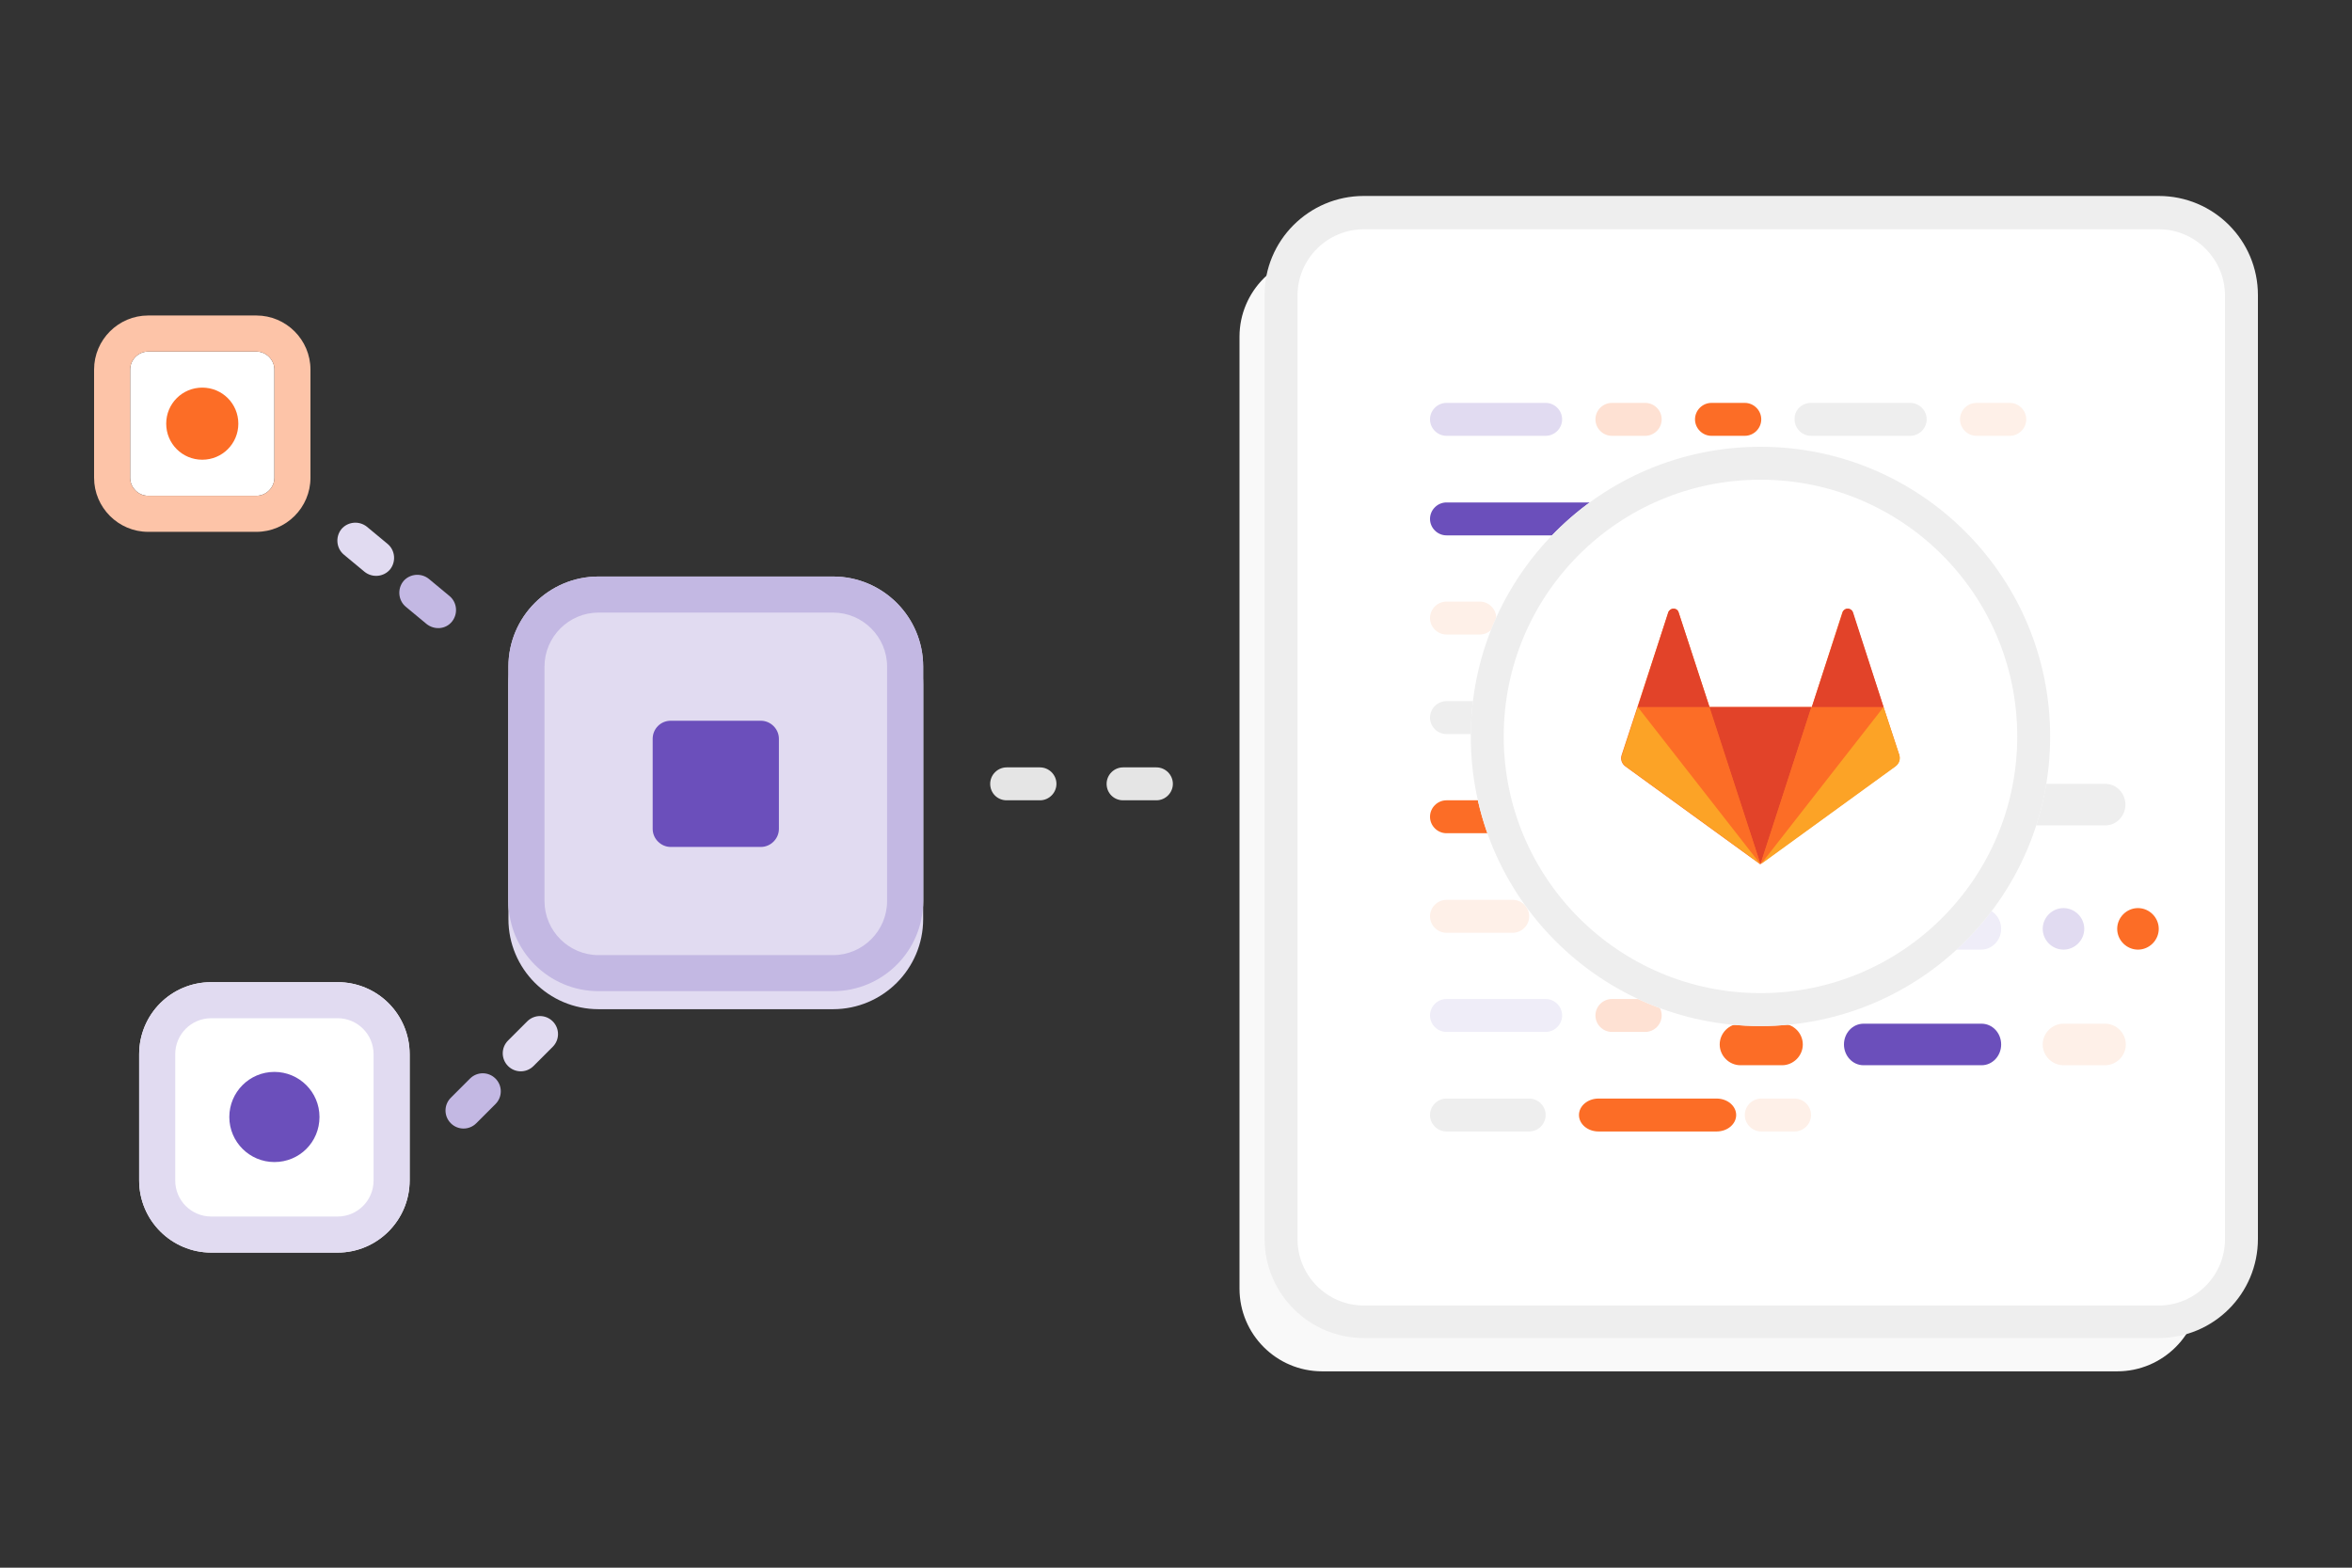 <?xml version="1.0" encoding="utf-8"?>
<!-- Generator: Adobe Illustrator 24.0.1, SVG Export Plug-In . SVG Version: 6.00 Build 0)  -->
<svg version="1.1" id="Layer_1" xmlns="http://www.w3.org/2000/svg" xmlns:xlink="http://www.w3.org/1999/xlink" x="0px" y="0px"
	 viewBox="0 0 600 400" style="enable-background:new 0 0 600 400;" xml:space="preserve">
<rect x="0" y="0" width="600" height="400" fill="#333333" stroke="none"/>
<style type="text/css">
	.st0{fill:#E5E5E5;}
	.st1{fill:#F9F9F9;}
	.st2{fill:#FFFFFF;}
	.st3{fill:#EEEEEE;}
	.st4{fill:#E1DBF1;}
	.st5{fill:#FEE1D3;}
	.st6{fill:#FC6D26;}
	.st7{fill:#FEF0E8;}
	.st8{fill:#EFEDF8;}
	.st9{fill:#6B4FBB;}
	.st10{fill:#C3B8E3;}
	.st11{fill-rule:evenodd;clip-rule:evenodd;fill:#FC6D26;}
	.st12{fill-rule:evenodd;clip-rule:evenodd;fill:#E24329;}
	.st13{fill-rule:evenodd;clip-rule:evenodd;fill:#FCA326;}
	.st14{fill-rule:evenodd;clip-rule:evenodd;fill:#FFFFFF;}
	.st15{fill-rule:evenodd;clip-rule:evenodd;fill:#6B4FBB;}
	.st16{fill:#FDC4A8;}
	.st17{fill-rule:evenodd;clip-rule:evenodd;fill:#E1DBF1;}
	.st18{fill-rule:evenodd;clip-rule:evenodd;fill:#C3B8E3;}
</style>
<path class="st0" d="M252.6,200c0-2.3,1.9-4.2,4.2-4.2h8.5c2.3,0,4.2,1.9,4.2,4.2c0,2.3-1.9,4.2-4.2,4.2h-8.5
	C254.5,204.2,252.6,202.4,252.6,200C252.6,200,252.6,200,252.6,200z M282.3,200c0-2.3,1.9-4.2,4.2-4.2h8.5c2.3,0,4.2,1.9,4.2,4.2
	c0,2.3-1.9,4.2-4.2,4.2h-8.5C284.2,204.2,282.3,202.4,282.3,200C282.3,200,282.3,200,282.3,200z"/>
<g>
	<path class="st1" d="M337.3,64.8h202.8c11.7,0,21.1,9.5,21.1,21.1v242.9c0,11.7-9.5,21.1-21.1,21.1H337.3
		c-11.7,0-21.1-9.5-21.1-21.1V85.9C316.2,74.3,325.7,64.8,337.3,64.8z"/>
	<path class="st2" d="M347.9,54.2h202.8c11.7,0,21.1,9.5,21.1,21.1v240.8c0,11.7-9.5,21.1-21.1,21.1H347.9
		c-11.7,0-21.1-9.5-21.1-21.1V75.4C326.8,63.7,336.2,54.2,347.9,54.2z"/>
	<path class="st3" d="M347.9,58.5c-9.3,0-16.9,7.6-16.9,16.9v240.8c0,9.3,7.6,16.9,16.9,16.9h202.8c9.3,0,16.9-7.6,16.9-16.9V75.4
		c0-9.3-7.6-16.9-16.9-16.9L347.9,58.5L347.9,58.5z M347.9,50h202.8c14,0,25.3,11.3,25.3,25.3v240.8c0,14-11.3,25.3-25.3,25.3H347.9
		c-14,0-25.3-11.4-25.3-25.3V75.4C322.5,61.4,333.9,50,347.9,50z"/>
	<path class="st4" d="M369,102.8h25.3c2.3,0,4.2,1.9,4.2,4.2s-1.9,4.2-4.2,4.2H369c-2.3,0-4.2-1.9-4.2-4.2S366.7,102.8,369,102.8z
		 M436.6,128.2h25.3c2.3,0,4.2,1.9,4.2,4.2s-1.9,4.2-4.2,4.2h-25.3c-2.3,0-4.2-1.9-4.2-4.2S434.3,128.2,436.6,128.2z"/>
	<path class="st3" d="M462,102.8h25.3c2.3,0,4.2,1.9,4.2,4.2s-1.9,4.2-4.2,4.2H462c-2.3,0-4.2-1.9-4.2-4.2
		C457.7,104.7,459.6,102.8,462,102.8z"/>
	<path class="st4" d="M394.4,153.5h25.3c2.3,0,4.2,1.9,4.2,4.2s-1.9,4.2-4.2,4.2h-25.3c-2.3,0-4.2-1.9-4.2-4.2
		C390.1,155.4,392,153.5,394.4,153.5z"/>
	<path class="st5" d="M411.2,102.8h8.5c2.3,0,4.2,1.9,4.2,4.2s-1.9,4.2-4.2,4.2h-8.5c-2.3,0-4.2-1.9-4.2-4.2
		S408.9,102.8,411.2,102.8z"/>
	<path class="st6" d="M436.6,178.9h8.5c2.3,0,4.2,1.9,4.2,4.2s-1.9,4.2-4.2,4.2h-8.5c-2.3,0-4.2-1.9-4.2-4.2
		S434.3,178.9,436.6,178.9z"/>
	<path class="st7" d="M478.8,128.2h8.5c2.3,0,4.2,1.9,4.2,4.2s-1.9,4.2-4.2,4.2h-8.5c-2.3,0-4.2-1.9-4.2-4.2
		S476.5,128.2,478.8,128.2z M504.2,102.8h8.5c2.3,0,4.2,1.9,4.2,4.2s-1.9,4.2-4.2,4.2h-8.5c-2.3,0-4.2-1.9-4.2-4.2
		S501.9,102.8,504.2,102.8z"/>
	<path class="st4" d="M402.8,204.2h16.9c2.3,0,4.2,1.9,4.2,4.2s-1.9,4.2-4.2,4.2h-16.9c-2.3,0-4.2-1.9-4.2-4.2
		C398.6,206.1,400.5,204.2,402.8,204.2z"/>
	<path class="st6" d="M462,178.9h8.5c2.3,0,4.2,1.9,4.2,4.2s-1.9,4.2-4.2,4.2H462c-2.3,0-4.2-1.9-4.2-4.2
		C457.7,180.8,459.6,178.9,462,178.9z"/>
	<path class="st4" d="M505.2,170.4c2.9,0,5.3,2.4,5.3,5.3s-2.4,5.3-5.3,5.3s-5.3-2.4-5.3-5.3C500,172.8,502.3,170.4,505.2,170.4z
		 M526.4,231.7c2.9,0,5.3,2.4,5.3,5.3s-2.4,5.3-5.3,5.3s-5.3-2.4-5.3-5.3C521.1,234.1,523.5,231.7,526.4,231.7z"/>
	<path class="st6" d="M545.4,231.7c2.9,0,5.3,2.4,5.3,5.3s-2.4,5.3-5.3,5.3s-5.3-2.4-5.3-5.3C540.1,234.1,542.5,231.7,545.4,231.7z
		 M436.6,102.8h8.5c2.3,0,4.2,1.9,4.2,4.2s-1.9,4.2-4.2,4.2h-8.5c-2.3,0-4.2-1.9-4.2-4.2S434.3,102.8,436.6,102.8z"/>
	<path class="st3" d="M369,178.9h50.7c2.3,0,4.2,1.9,4.2,4.2s-1.9,4.2-4.2,4.2H369c-2.3,0-4.2-1.9-4.2-4.2S366.7,178.9,369,178.9z
		 M475.5,200h61.6c2.8,0,5.1,2.4,5.1,5.3s-2.3,5.3-5.1,5.3h-61.5c-2.8,0-5.1-2.4-5.1-5.3S472.7,200,475.5,200L475.5,200L475.5,200z"
		/>
	<path class="st8" d="M443.9,231.7h61.5c2.8,0,5.1,2.4,5.1,5.3s-2.3,5.3-5.1,5.3h-61.5c-2.8,0-5.1-2.4-5.1-5.3
		C438.7,234.1,441,231.7,443.9,231.7L443.9,231.7L443.9,231.7z"/>
	<path class="st9" d="M369,128.2h50.7c2.3,0,4.2,1.9,4.2,4.2s-1.9,4.2-4.2,4.2H369c-2.3,0-4.2-1.9-4.2-4.2S366.7,128.2,369,128.2z"
		/>
	<path class="st10" d="M436.6,153.5h50.7c2.3,0,4.2,1.9,4.2,4.2s-1.9,4.2-4.2,4.2h-50.7c-2.3,0-4.2-1.9-4.2-4.2
		C432.4,155.4,434.3,153.5,436.6,153.5z"/>
	<path class="st7" d="M369,153.5h8.5c2.3,0,4.2,1.9,4.2,4.2s-1.9,4.2-4.2,4.2H369c-2.3,0-4.2-1.9-4.2-4.2
		C364.8,155.4,366.7,153.5,369,153.5z"/>
	<path class="st9" d="M436.6,204.2h8.5c2.3,0,4.2,1.9,4.2,4.2s-1.9,4.2-4.2,4.2h-8.5c-2.3,0-4.2-1.9-4.2-4.2
		C432.4,206.1,434.3,204.2,436.6,204.2z"/>
	<path class="st6" d="M369,204.2h16.9c2.3,0,4.2,1.9,4.2,4.2s-1.9,4.2-4.2,4.2H369c-2.3,0-4.2-1.9-4.2-4.2
		C364.8,206.1,366.7,204.2,369,204.2z"/>
	<path class="st7" d="M369,229.6h16.9c2.3,0,4.2,1.9,4.2,4.2s-1.9,4.2-4.2,4.2H369c-2.3,0-4.2-1.9-4.2-4.2S366.7,229.6,369,229.6z
		 M402.8,229.6h16.9c2.3,0,4.2,1.9,4.2,4.2s-1.9,4.2-4.2,4.2h-16.9c-2.3,0-4.2-1.9-4.2-4.2S400.5,229.6,402.8,229.6z"/>
	<path class="st8" d="M369,254.9h25.3c2.3,0,4.2,1.9,4.2,4.2c0,2.3-1.9,4.2-4.2,4.2H369c-2.3,0-4.2-1.9-4.2-4.2
		C364.8,256.8,366.7,254.9,369,254.9z"/>
	<path class="st6" d="M407.8,280.3h30.1c2.8,0,5,1.9,5,4.2c0,2.3-2.2,4.2-5,4.2h-30.1c-2.8,0-5-1.9-5-4.2
		C402.8,282.2,405,280.3,407.8,280.3z"/>
	<path class="st9" d="M475.4,261.2h30.1c2.8,0,5,2.4,5,5.3s-2.2,5.3-5,5.3h-30.1c-2.8,0-5-2.4-5-5.3
		C470.4,263.6,472.6,261.2,475.4,261.2z"/>
	<path class="st5" d="M411.2,254.9h8.5c2.3,0,4.2,1.9,4.2,4.2c0,2.3-1.9,4.2-4.2,4.2h-8.5c-2.3,0-4.2-1.9-4.2-4.2
		C407,256.8,408.9,254.9,411.2,254.9z"/>
	<path class="st7" d="M449.3,280.3h8.5c2.3,0,4.2,1.9,4.2,4.2s-1.9,4.2-4.2,4.2h-8.5c-2.3,0-4.2-1.9-4.2-4.2S447,280.3,449.3,280.3z
		 M526.4,261.2h10.6c2.9,0,5.3,2.4,5.3,5.3s-2.4,5.3-5.3,5.3h-10.6c-2.9,0-5.3-2.4-5.3-5.3C521.1,263.6,523.5,261.2,526.4,261.2z"/>
	<path class="st6" d="M444,261.2h10.6c2.9,0,5.3,2.4,5.3,5.3s-2.4,5.3-5.3,5.3H444c-2.9,0-5.3-2.4-5.3-5.3
		C438.7,263.6,441.1,261.2,444,261.2z"/>
	<path class="st3" d="M369,280.3h21.1c2.3,0,4.2,1.9,4.2,4.2s-1.9,4.2-4.2,4.2H369c-2.3,0-4.2-1.9-4.2-4.2S366.7,280.3,369,280.3z"
		/>
	<circle class="st2" cx="449.1" cy="187.9" r="73.9"/>
	<path class="st3" d="M449.1,261.8c-40.8,0-73.9-33.1-73.9-73.9s33.1-73.9,73.9-73.9s73.9,33.1,73.9,73.9S490,261.8,449.1,261.8z
		 M449.1,253.4c36.2,0,65.5-29.3,65.5-65.5s-29.3-65.5-65.5-65.5s-65.5,29.3-65.5,65.5S413,253.4,449.1,253.4z"/>
	<g>
		<path class="st11" d="M484.5,192.6l-4-12.2l-7.9-24.2c-0.4-1.2-2.1-1.2-2.6,0l-7.8,24.2h-26.1l-7.9-24.2c-0.4-1.2-2.1-1.2-2.6,0
			l-7.9,24.2l-4,12.2c-0.4,1.1,0,2.3,1,3l34.3,24.9l34.3-24.9C484.4,194.9,484.8,193.7,484.5,192.6"/>
		<path class="st12" d="M449.1,220.5l13-40.1h-26.1L449.1,220.5z"/>
		<path class="st11" d="M449.1,220.5l-13-40.1h-18.3L449.1,220.5z"/>
		<path class="st13" d="M417.8,180.4l-4,12.2c-0.4,1.1,0,2.3,1,3l34.3,24.9L417.8,180.4z"/>
		<path class="st12" d="M417.8,180.4h18.3l-7.9-24.2c-0.4-1.2-2.1-1.2-2.6,0L417.8,180.4z"/>
		<path class="st11" d="M449.1,220.5l13-40.1h18.3L449.1,220.5z"/>
		<path class="st13" d="M480.5,180.4l4,12.2c0.4,1.1,0,2.3-1,3l-34.3,24.9L480.5,180.4z"/>
		<path class="st12" d="M480.5,180.4h-18.3l7.9-24.2c0.4-1.2,2.1-1.2,2.6,0L480.5,180.4z"/>
	</g>
</g>
<g>
	<g transform="translate(5 74)">
		<path class="st14" d="M48.9,176.6h32.2c10.2,0,18.4,8.2,18.4,18.4v32.2c0,10.1-8.2,18.4-18.4,18.4H48.9
			c-10.1,0-18.4-8.2-18.4-18.4v-32.2C30.5,184.8,38.7,176.6,48.9,176.6z"/>
		<path class="st4" d="M48.9,185.8c-5.1,0-9.2,4.1-9.2,9.2v32.2c0,5.1,4.1,9.2,9.2,9.2h32.2c5.1,0,9.2-4.1,9.2-9.2v-32.2
			c0-5.1-4.1-9.2-9.2-9.2H48.9z M48.9,176.6h32.2c10.2,0,18.4,8.2,18.4,18.4v32.2c0,10.1-8.2,18.4-18.4,18.4H48.9
			c-10.1,0-18.4-8.2-18.4-18.4v-32.2C30.5,184.8,38.7,176.6,48.9,176.6z"/>
		<path class="st15" d="M65,199.5L65,199.5c6.3,0,11.5,5.1,11.5,11.5l0,0c0,6.4-5.1,11.5-11.5,11.5l0,0c-6.3,0-11.5-5.1-11.5-11.5
			l0,0C53.5,204.7,58.6,199.5,65,199.5z"/>
	</g>
	<path class="st14" d="M37.8,89.7c-2.5,0-4.6,2.1-4.6,4.6v27.6c0,2.5,2.1,4.6,4.6,4.6h27.6c2.5,0,4.6-2.1,4.6-4.6V94.3
		c0-2.5-2.1-4.6-4.6-4.6H37.8z"/>
	<path class="st16" d="M37.8,89.7c-2.5,0-4.6,2.1-4.6,4.6v27.6c0,2.5,2.1,4.6,4.6,4.6h27.6c2.5,0,4.6-2.1,4.6-4.6V94.3
		c0-2.5-2.1-4.6-4.6-4.6H37.8z M37.8,80.5h27.6c7.6,0,13.8,6.2,13.8,13.8v27.6c0,7.6-6.2,13.8-13.8,13.8H37.8
		c-7.6,0-13.8-6.2-13.8-13.8V94.3C24,86.7,30.2,80.5,37.8,80.5z"/>
	<path class="st11" d="M51.6,98.9L51.6,98.9c5.1,0,9.2,4.1,9.2,9.2l0,0c0,5.1-4.1,9.2-9.2,9.2l0,0c-5.1,0-9.2-4.1-9.2-9.2l0,0
		C42.4,103,46.5,98.9,51.6,98.9z"/>
	<g transform="translate(46 29)">
		<path class="st17" d="M106.7,122.7h59.8c12.7,0,23,10.3,23,23v59.8c0,12.7-10.3,23-23,23h-59.8c-12.7,0-23-10.3-23-23v-59.8
			C83.7,133,94,122.7,106.7,122.7z"/>
		<path class="st17" d="M106.7,118.1h59.8c12.7,0,23,10.3,23,23v59.8c0,12.7-10.3,23-23,23h-59.8c-12.7,0-23-10.3-23-23v-59.8
			C83.7,128.4,94,118.1,106.7,118.1z"/>
		<path class="st10" d="M106.7,127.3c-7.6,0-13.8,6.2-13.8,13.8v59.8c0,7.6,6.2,13.8,13.8,13.8h59.8c7.6,0,13.8-6.2,13.8-13.8v-59.8
			c0-7.6-6.2-13.8-13.8-13.8C166.4,127.3,106.7,127.3,106.7,127.3z M106.7,118.1h59.8c12.7,0,23,10.3,23,23v59.8
			c0,12.7-10.3,23-23,23h-59.8c-12.7,0-23-10.3-23-23v-59.8C83.7,128.4,94,118.1,106.7,118.1z"/>
		<path class="st15" d="M125.1,154.9h23c2.5,0,4.6,2.1,4.6,4.6v23c0,2.5-2.1,4.6-4.6,4.6h-23c-2.5,0-4.6-2.1-4.6-4.6v-23
			C120.5,157,122.5,154.9,125.1,154.9z"/>
	</g>
	<path class="st10" d="M121.5,286.6c-1.8,1.8-4.7,1.8-6.5,0c-1.8-1.8-1.8-4.7,0-6.5l4.9-4.9c1.8-1.8,4.7-1.8,6.5,0
		c1.8,1.8,1.8,4.7,0,6.5L121.5,286.6z"/>
	<path class="st17" d="M136.1,272c-1.8,1.8-4.7,1.8-6.5,0c-1.8-1.8-1.8-4.7,0-6.5l4.9-4.9c1.8-1.8,4.7-1.8,6.5,0
		c1.8,1.8,1.8,4.7,0,6.5L136.1,272z"/>
	<path class="st4" d="M87.7,141.5c-1.9-1.6-2.2-4.5-0.6-6.5c1.6-1.9,4.5-2.2,6.5-0.6l5.3,4.4c1.9,1.6,2.2,4.5,0.6,6.5
		c-1.6,1.9-4.5,2.2-6.5,0.6L87.7,141.5z"/>
	<path class="st18" d="M103.5,154.8c-1.9-1.6-2.2-4.5-0.6-6.5c1.6-1.9,4.5-2.2,6.5-0.6l5.3,4.4c1.9,1.6,2.2,4.5,0.6,6.5
		s-4.5,2.2-6.5,0.6L103.5,154.8z"/>
</g>
</svg>
